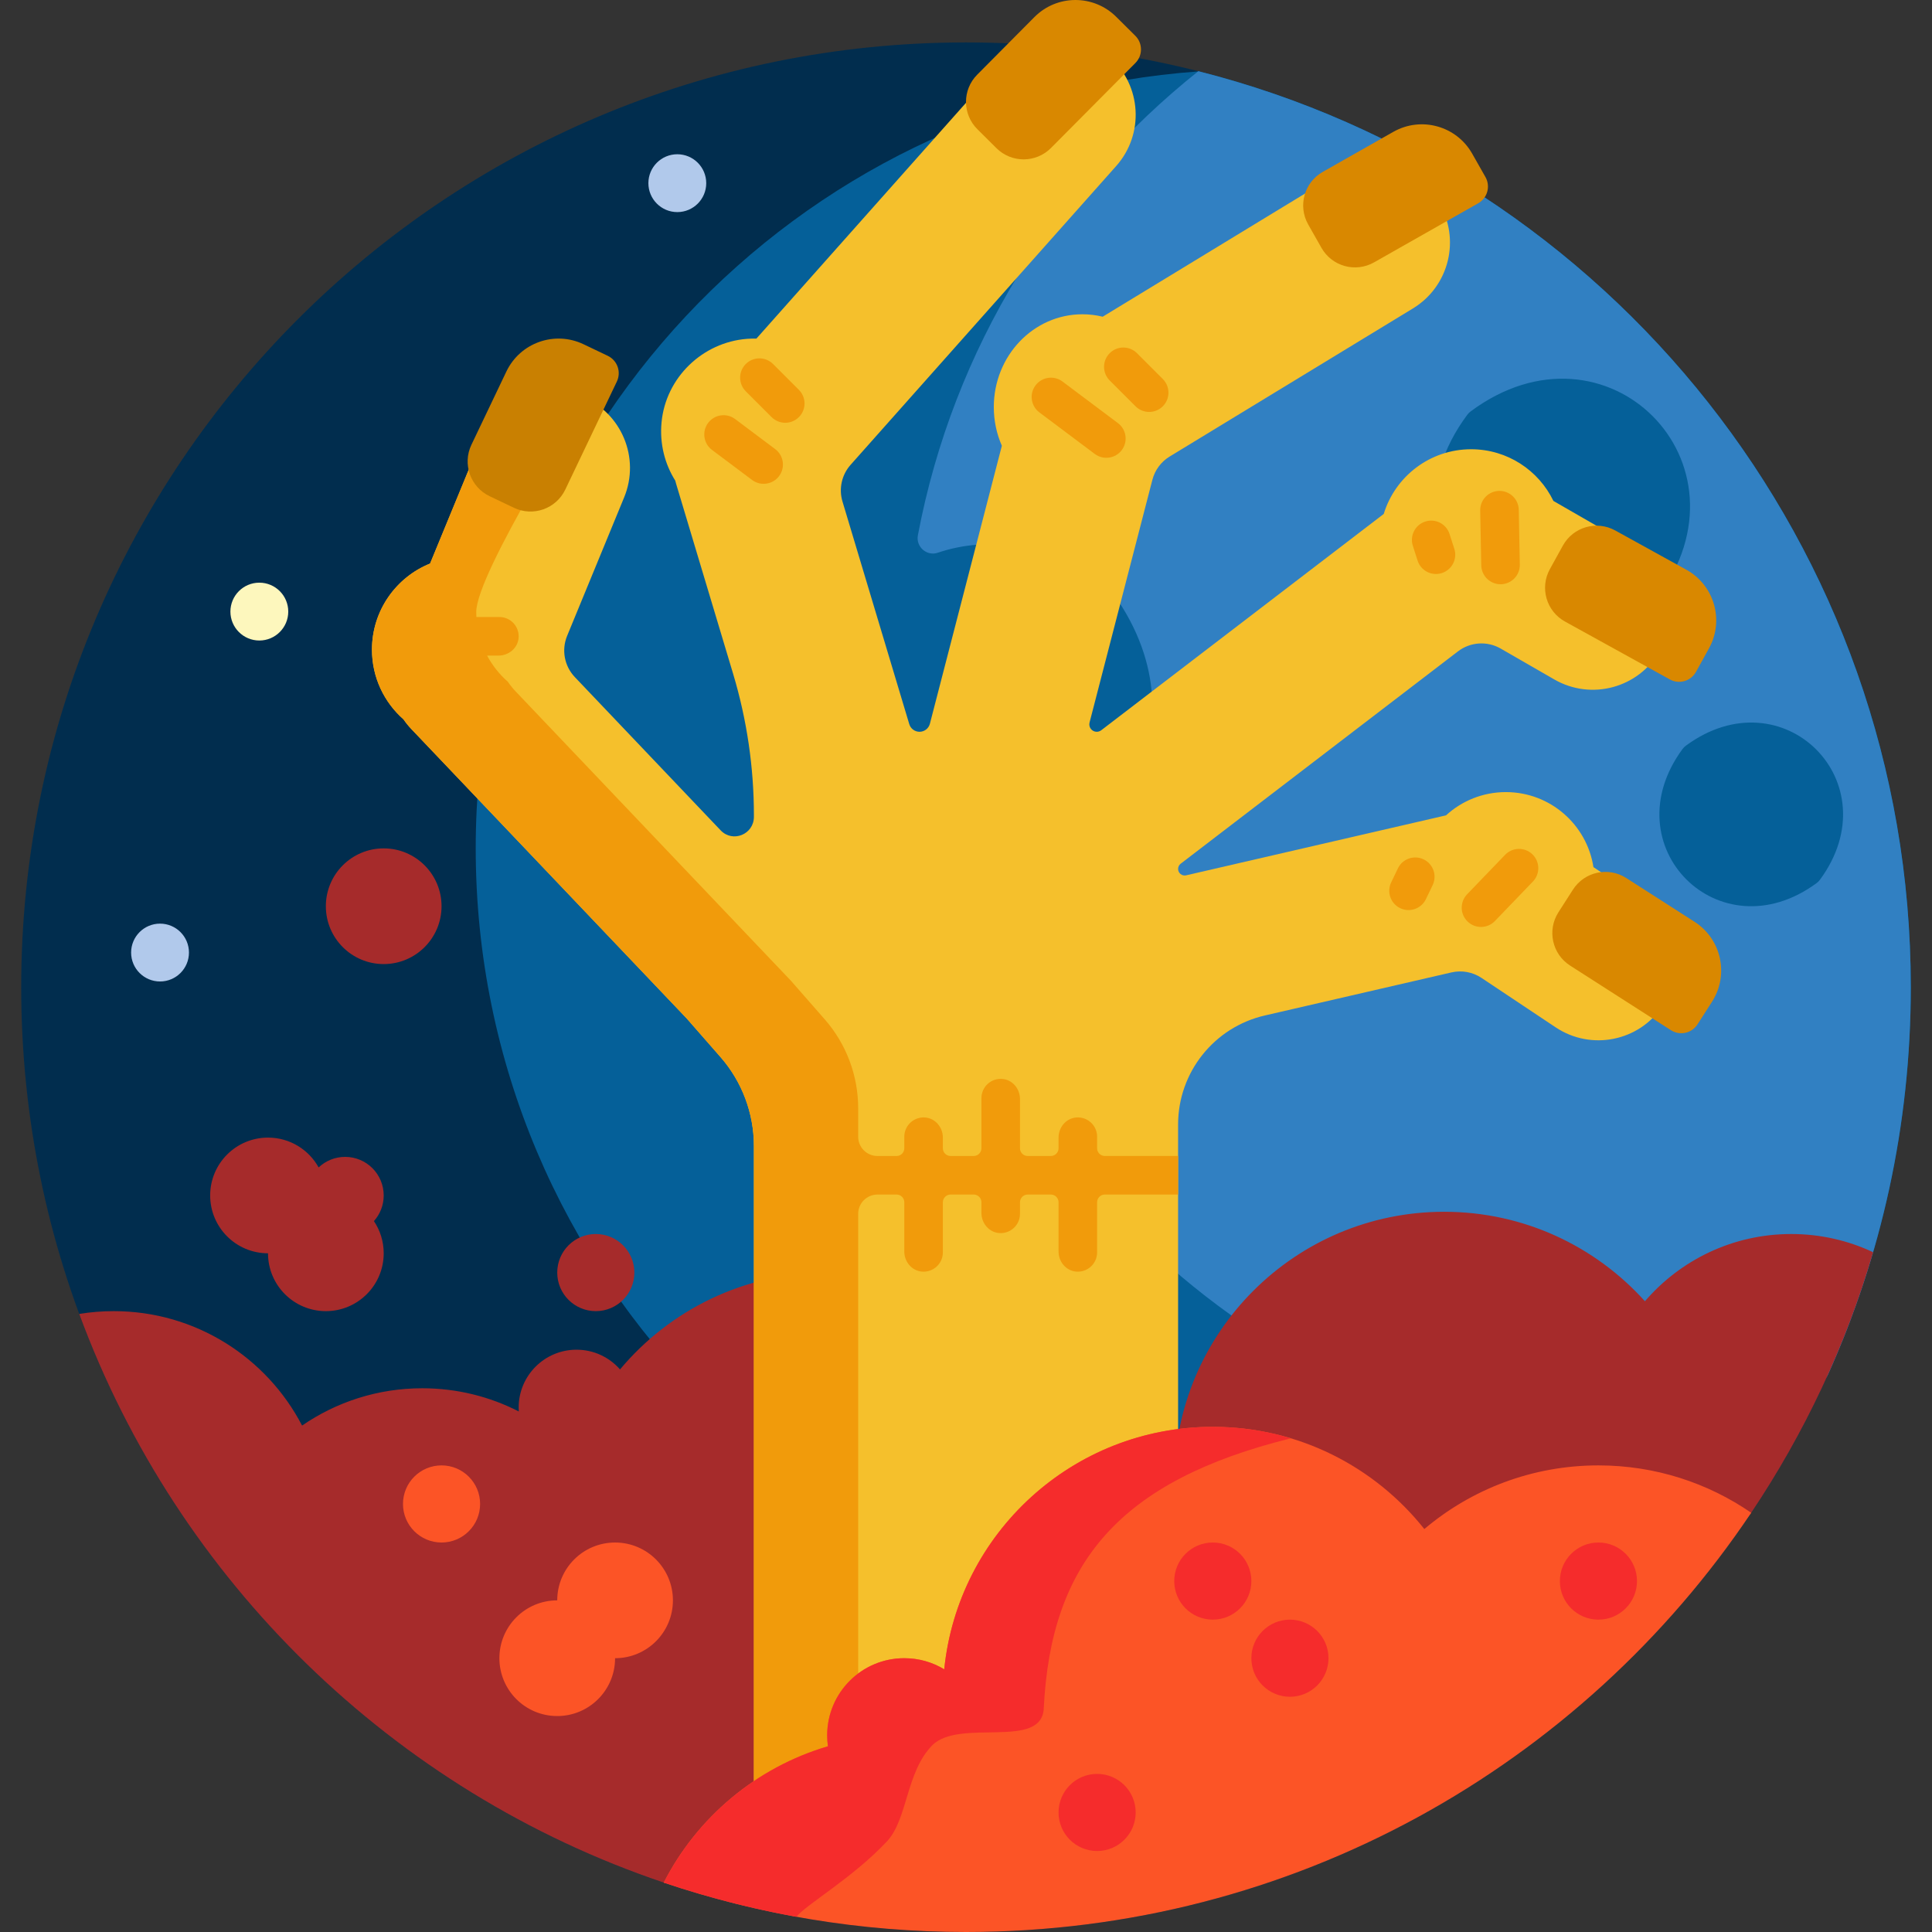 <svg id="Capa_1" enable-background="new 0 0 501 501" height="512" viewBox="0 0 501 501" width="512" xmlns="http://www.w3.org/2000/svg"><rect x="0" y="0" width="501" height="501" fill="#333333" stroke="none"/><g><path d="m495.5 256c0 135.31-109.69 245-245 245s-245-109.69-245-245 109.69-245 245-245 245 109.69 245 245z" fill="#012d4e"/><path d="m495.5 256c0 36.029-7.777 70.242-21.745 101.051-36.904 39.938-89.728 64.948-148.393 64.948-111.561 0-201.999-90.438-201.999-201.999 0-106.709 82.742-194.091 187.567-201.491 106.086 26.912 184.57 123.036 184.57 237.491z" fill="#056099"/><path d="m310.748 18.463c-37.103 29.552-63.569 71.892-72.728 120.349-.56 2.961 2.293 5.489 5.148 4.525 12.963-4.378 28.75-2.626 43.912 8.719.323.241.616.535.857.858 25.873 34.645 1.728 72.549-31.27 72.549-3.621 0-7.135-.457-10.488-1.315-2.917-.747-5.571 1.989-4.791 4.898 23.109 86.112 101.706 149.508 195.111 149.508 4.51 0 8.984-.148 13.42-.439.83-.054 1.625-.366 2.273-.888 7.493-6.052 14.545-12.629 21.099-19.674.308-.331.56-.711.745-1.123 13.791-30.648 21.464-64.643 21.464-100.43 0-114.521-78.574-210.689-184.752-237.537zm118.154 137.496c-35.167 26.142-74.549-13.24-48.407-48.406.242-.326.539-.622.865-.865 35.166-26.136 74.543 13.239 48.407 48.406-.243.326-.539.623-.865.865zm42.167 73.047c-25.198 18.539-53.304-9.566-34.767-34.765.244-.332.545-.633.877-.877 25.199-18.542 53.308 9.567 34.767 34.765-.244.332-.545.633-.877.877z" fill="#3180c2"/><path d="m74.75 158.596c0 4.142-3.358 7.5-7.5 7.5s-7.5-3.358-7.5-7.5 3.358-7.5 7.5-7.5 7.5 3.358 7.5 7.5z" fill="#fdf7bd"/><path d="m49 247.014c0 4.142-3.358 7.5-7.5 7.5s-7.5-3.358-7.5-7.5 3.358-7.5 7.5-7.5 7.5 3.357 7.5 7.5zm126.638-207.014c-4.142 0-7.5 3.358-7.5 7.5s3.358 7.5 7.5 7.5 7.5-3.358 7.5-7.5-3.358-7.5-7.5-7.5z" fill="#b1c9eb"/><path d="m485.731 324.719c-7.086 24.296-17.834 47.032-31.607 67.569-4.78 7.127-69.932 61.943-79.625 61.943-38.66 0-70-31.34-70-70s31.34-70 70-70c20.669 0 39.246 8.958 52.06 23.204 9.17-10.674 22.766-17.435 37.941-17.435 7.591 0 14.787 1.692 21.231 4.719zm-271.231 5.281c-21.579 0-40.877 9.764-53.718 25.115-2.749-3.135-6.784-5.115-11.282-5.115-8.284 0-15 6.716-15 15 0 .341.012.679.034 1.015-7.509-3.845-16.018-6.015-25.034-6.015-11.57 0-22.306 3.573-31.165 9.675-9.161-17.631-27.592-29.675-48.835-29.675-3.049 0-6.041.248-8.955.726 25.526 69.257 81.447 123.807 151.583 147.471 13.29 4.484 112.372-52.951 112.372-88.197 0-38.66-31.34-70-70-70zm-60 10c5.523 0 10-4.477 10-10s-4.477-10-10-10-10 4.477-10 10 4.477 10 10 10zm-85-15c0 8.284 6.716 15 15 15s15-6.716 15-15c0-3.089-.934-5.961-2.535-8.347 1.576-1.768 2.535-4.098 2.535-6.653 0-5.523-4.477-10-10-10-2.662 0-5.081 1.041-6.873 2.737-2.558-4.614-7.478-7.737-13.127-7.737-8.284 0-15 6.716-15 15s6.716 15 15 15zm30-75c8.284 0 15-6.716 15-15s-6.716-15-15-15-15 6.716-15 15 6.716 15 15 15z" fill="#a62b2b"/><path d="m431.141 260.859c-6.126 9.191-18.543 11.675-27.734 5.547l-19.229-12.818c-2.292-1.528-5.112-2.043-7.795-1.423l-48.395 11.168c-13.163 3.038-22.488 14.759-22.488 28.268v198.165h-110v-192.599c0-8.488-3.082-16.687-8.674-23.073l-8.752-9.995-71.401-75.044c-.753-.792-1.432-1.635-2.035-2.519-5.014-4.41-8.178-10.872-8.178-18.074 0-10.11 6.235-18.763 15.07-22.325l13.341-32.401c4.205-10.213 15.893-15.083 26.108-10.878 10.213 4.205 15.084 15.895 10.878 26.108l-14.789 35.918c-1.503 3.649-.721 7.839 2 10.698 8.448 8.879 26.887 28.259 37.817 39.746 3.112 3.271 8.617 1.065 8.617-3.536v-.381c0-12.41-1.812-24.753-5.378-36.64l-14.779-49.26c-.088-.293-.169-.588-.243-.883-2.705-4.312-4.08-9.542-3.552-15.116 1.095-11.561 10.582-20.74 22.16-21.645.836-.065 1.641-.081 2.439-.061l63.404-71.329c7.339-8.256 19.979-8.998 28.235-1.661 8.256 7.339 8.999 19.979 1.661 28.235l-68.876 77.486c-2.305 2.593-3.101 6.194-2.104 9.517l17.319 57.73c.352 1.175 1.434 1.979 2.66 1.979 1.266 0 2.372-.856 2.689-2.082l18.66-72.087c-1.34-3.055-2.088-6.453-2.088-10.035 0-13.289 10.288-24.062 22.979-24.062 1.808 0 3.568.219 5.256.633l59.656-36.313c9.434-5.743 21.74-2.752 27.483 6.684 5.744 9.435 2.751 21.74-6.684 27.483l-63.086 38.402c-2.222 1.353-3.829 3.518-4.481 6.036l-16.292 62.937c-.315 1.217.604 2.404 1.861 2.404.423 0 .833-.139 1.169-.396l73.256-56.094c2.956-9.71 11.982-16.775 22.659-16.775 9.396 0 17.515 5.472 21.342 13.404l20.198 11.632c9.572 5.513 12.863 17.74 7.35 27.312-5.511 9.573-17.739 12.863-27.312 7.35l-13.913-8.012c-3.498-2.015-7.865-1.728-11.07.726l-71.91 55.063c-.421.322-.668.823-.668 1.353 0 1.096 1.02 1.907 2.087 1.661l67.387-15.551c4.088-3.745 9.536-6.031 15.517-6.031 11.493 0 21.015 8.438 22.71 19.456l12.392 8.261c9.189 6.129 11.674 18.546 5.546 27.737z" fill="#f5c02c"/><path d="m193.393 101.464c-1.952-1.953-1.952-5.118 0-7.071 1.952-1.953 5.118-1.953 7.071 0l6.702 6.702c1.952 1.953 1.952 5.118 0 7.071-1.953 1.953-5.118 1.953-7.071 0zm-8.762 15.202 10.396 7.797c2.209 1.657 5.343 1.209 7-1s1.209-5.343-1-7l-10.396-7.797c-2.209-1.657-5.343-1.209-7 1-1.657 2.21-1.209 5.344 1 7zm109.833-11.308c1.953 1.953 5.119 1.953 7.071 0s1.953-5.118 0-7.071l-6.702-6.702c-1.952-1.953-5.118-1.953-7.071 0s-1.953 5.118 0 7.071zm-24.938 1.579 14.37 10.777c2.209 1.657 5.343 1.209 7-1 1.657-2.209 1.209-5.343-1-7l-14.37-10.777c-2.209-1.657-5.343-1.209-7 1s-1.209 5.343 1 7zm114.589 39.661c.053 2.761 2.334 4.956 5.095 4.904 2.761-.053 4.956-2.334 4.903-5.095l-.272-14.208c-.053-2.761-2.334-4.956-5.095-4.903s-4.956 2.334-4.903 5.095zm13.257 74.932c-1.99-1.915-5.155-1.854-7.07.135l-9.855 10.239c-1.915 1.99-1.854 5.155.135 7.07 1.99 1.915 5.155 1.854 7.07-.135l9.854-10.239c1.917-1.99 1.856-5.155-.134-7.07zm-21.478-83.056c-.844-2.629-3.66-4.076-6.289-3.232s-4.076 3.66-3.232 6.289l1.234 3.843c.844 2.629 3.66 4.076 6.289 3.232s4.076-3.66 3.232-6.289zm-6.728 84.371c-2.49-1.194-5.476-.143-6.67 2.347l-1.745 3.639c-1.194 2.49-.143 5.476 2.347 6.67s5.476.143 6.67-2.347l1.745-3.639c1.194-2.489.143-5.476-2.347-6.67zm-84.666 71.92c0-2.923-2.509-5.261-5.491-4.977-2.6.248-4.509 2.58-4.509 5.191v2.785c0 1.105-.895 2-2 2h-6c-1.105 0-2-.895-2-2v-12.784c0-2.612-1.909-4.944-4.509-5.191-2.982-.284-5.491 2.053-5.491 4.977v13c0 1.105-.895 2-2 2h-6c-1.105 0-2-.895-2-2v-2.785c0-2.612-1.909-4.944-4.509-5.191-2.982-.284-5.491 2.053-5.491 4.977v3c0 1.105-.895 2-2 2h-4.958c-2.761 0-5-2.239-5-5v-7.364c0-8.488-3.082-16.687-8.674-23.072l-8.753-9.996-71.402-75.044c-.753-.792-1.432-1.635-2.035-2.519-2.169-1.908-3.992-4.2-5.363-6.771h2.97c2.611 0 4.943-1.909 5.191-4.509.284-2.982-2.053-5.491-4.977-5.491h-5.965c-.023-.432-.035-.866-.035-1.304 0-10.11 28.411-54.726 28.411-54.726.081-.195.164-.389.25-.58-.35-.171-.708-.333-1.072-.486-10.209-4.277-22.2 1.068-26.414 11.303l-13.147 31.929c-8.834 3.562-15.07 12.215-15.07 22.325 0 7.202 3.164 13.665 8.178 18.074.603.884 1.282 1.727 2.035 2.519l71.401 75.044 8.752 9.995c5.592 6.386 8.674 14.585 8.674 23.073v192.598l27.045-9.765v-165.235c0-2.761 2.239-5 5-5h4.958c1.105 0 2 .895 2 2v12.785c0 2.611 1.909 4.943 4.509 5.191 2.982.284 5.491-2.053 5.491-4.977v-13c0-1.105.895-2 2-2h6c1.105 0 2 .895 2 2v2.785c0 2.611 1.909 4.943 4.509 5.191 2.982.284 5.491-2.053 5.491-4.977v-3c0-1.105.895-2 2-2h6c1.105 0 2 .895 2 2v12.785c0 2.611 1.909 4.943 4.509 5.191 2.982.284 5.491-2.053 5.491-4.977v-13c0-1.105.895-2 2-2h19v-10h-19c-1.105 0-2-.895-2-2z" fill="#f19b0b"/><path d="m157.605 92.27-6.292-3.004c-7.476-3.569-16.43-.402-19.999 7.074l-9.068 18.995c-2.379 4.984-.268 10.953 4.716 13.333l6.292 3.004c4.984 2.379 10.953.268 13.333-4.716l13.377-28.02c1.188-2.492.133-5.477-2.359-6.666z" fill="#c98001"/><path d="m385.2 45.903c1.362 2.402.52 5.453-1.882 6.816l-27.007 15.319c-4.804 2.725-10.907 1.04-13.632-3.764l-3.44-6.065c-2.725-4.804-1.04-10.907 3.764-13.632l18.308-10.385c7.206-4.087 16.361-1.56 20.448 5.646zm-95.748-41.545c-5.877-5.838-15.375-5.806-21.213.071l-14.834 14.934c-3.892 3.918-3.871 10.25.047 14.142l4.947 4.914c3.918 3.892 10.25 3.871 14.142-.048l21.881-22.029c1.946-1.959 1.936-5.125-.023-7.071zm116.377 156.818 27.18 15.009c2.417 1.335 5.459.457 6.794-1.96l3.37-6.104c4.005-7.252 1.372-16.377-5.88-20.382l-18.426-10.175c-4.835-2.67-10.918-.915-13.588 3.92l-3.37 6.104c-2.67 4.835-.915 10.918 3.92 13.588zm33.597 77.861-17.721-11.359c-4.65-2.98-10.835-1.627-13.815 3.022l-3.762 5.87c-2.98 4.65-1.627 10.835 3.022 13.815l26.14 16.755c2.325 1.49 5.417.814 6.908-1.511l3.763-5.87c4.469-6.974 2.44-16.252-4.535-20.722z" fill="#d98800"/><path d="m454.125 392.288c-43.967 65.56-118.756 108.712-203.625 108.712-27.409 0-53.767-4.501-78.375-12.804 8.656-16.942 24.013-29.892 42.575-35.356-.132-.928-.2-1.876-.2-2.84 0-11.046 8.954-20 20-20 3.791 0 7.336 1.055 10.357 2.887 3.564-35.319 33.384-62.887 69.643-62.887 22.223 0 42.027 10.356 54.85 26.505 12.189-10.297 27.944-16.505 45.15-16.505 14.709 0 28.358 4.537 39.625 12.288zm-294.625 7.712c-8.284 0-15 6.716-15 15-8.284 0-15 6.716-15 15s6.716 15 15 15 15-6.716 15-15c8.284 0 15-6.716 15-15s-6.716-15-15-15zm-45-20c-5.523 0-10 4.477-10 10s4.477 10 10 10 10-4.477 10-10-4.477-10-10-10z" fill="#fc5426"/><path d="m270.667 443c-.529 10.895-21.977 2.408-29 9.667-6.751 6.978-6.288 19.096-11.667 24.833-8.916 9.512-20.982 16.393-23.487 19.562-11.777-2.135-23.261-5.112-34.388-8.866 8.656-16.942 24.013-29.892 42.575-35.356-.132-.928-.2-1.876-.2-2.84 0-11.046 8.954-20 20-20 3.791 0 7.336 1.055 10.357 2.887 3.564-35.319 33.384-62.887 69.643-62.887 7.043 0 13.844 1.041 20.256 2.976-44.506 11.024-62.256 32.274-64.089 70.024zm43.833-43c-5.523 0-10 4.477-10 10s4.477 10 10 10 10-4.477 10-10-4.477-10-10-10zm20 20c-5.523 0-10 4.477-10 10s4.477 10 10 10 10-4.477 10-10-4.477-10-10-10zm-50 40c-5.523 0-10 4.477-10 10s4.477 10 10 10 10-4.477 10-10-4.477-10-10-10zm130-60c-5.523 0-10 4.477-10 10s4.477 10 10 10 10-4.477 10-10-4.477-10-10-10z" fill="#f52c2c"/></g></svg>